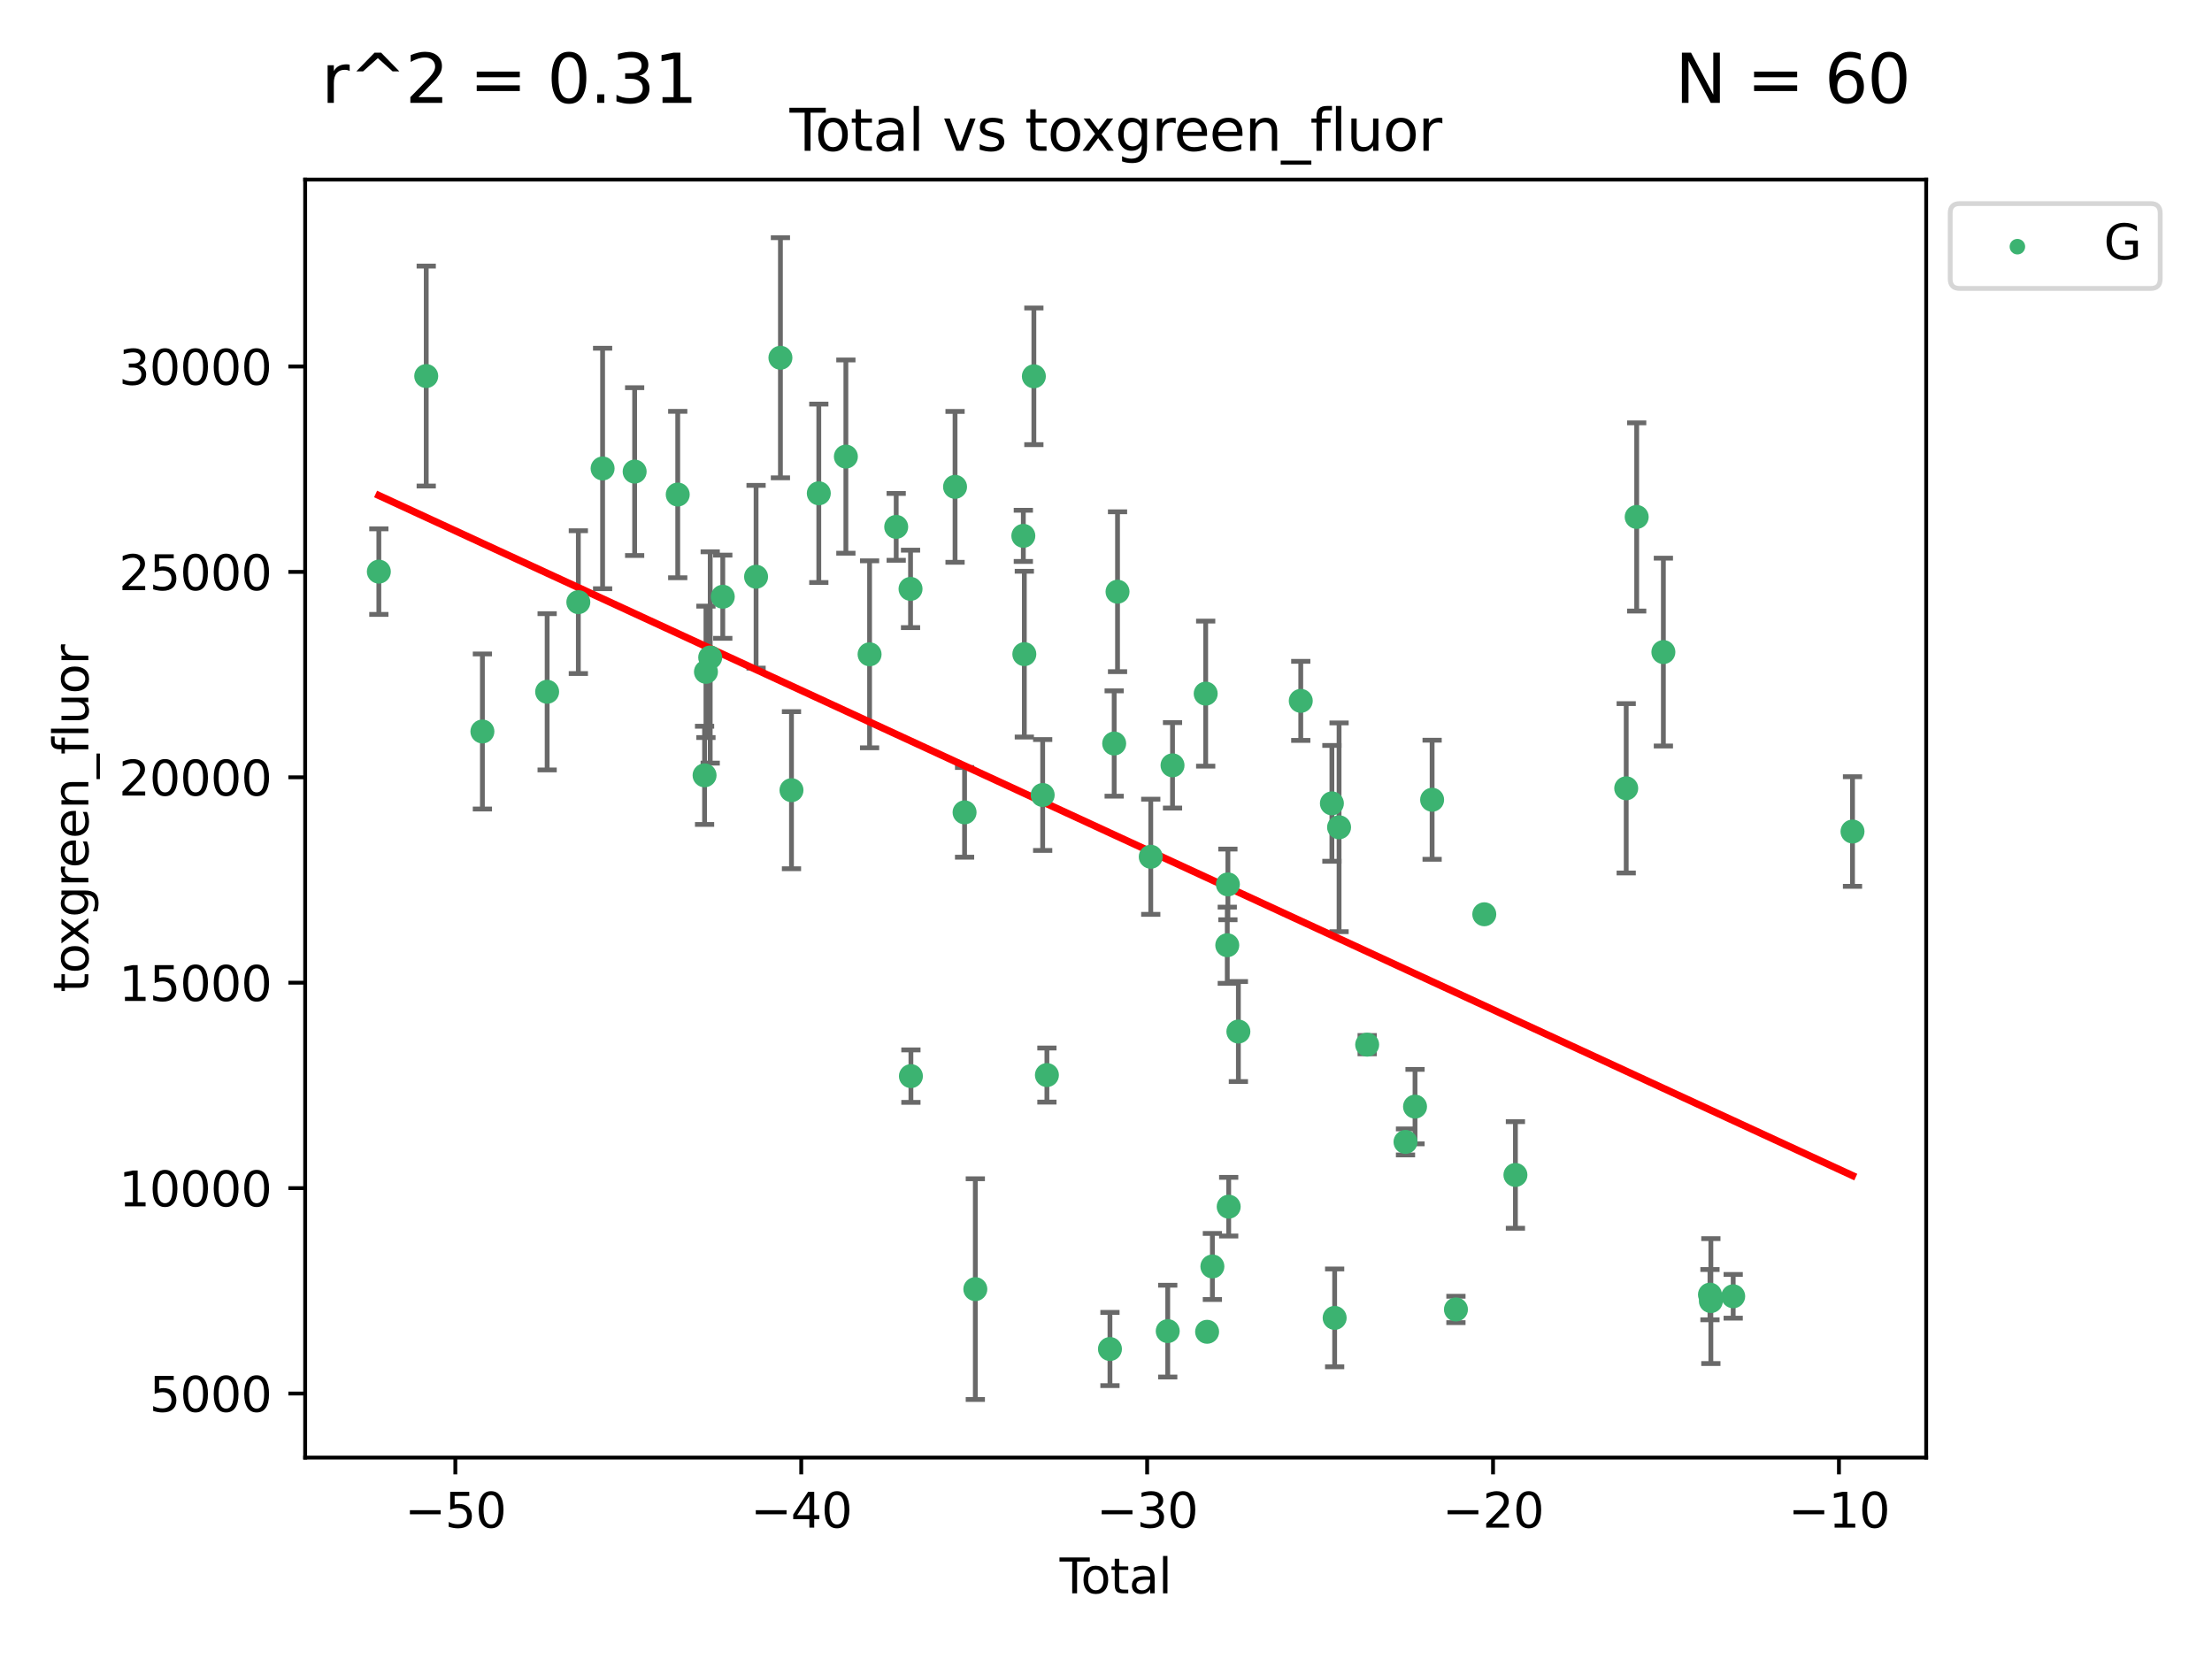 <?xml version="1.0" encoding="utf-8" standalone="no"?>
<!DOCTYPE svg PUBLIC "-//W3C//DTD SVG 1.1//EN"
  "http://www.w3.org/Graphics/SVG/1.1/DTD/svg11.dtd">
<svg xmlns:xlink="http://www.w3.org/1999/xlink" width="460.8pt" height="345.6pt" viewBox="0 0 460.8 345.6" xmlns="http://www.w3.org/2000/svg" version="1.1">
 <defs>
  <style type="text/css">*{stroke-linejoin: round; stroke-linecap: butt}</style>
 </defs>
 <g id="figure_1">
  <g id="patch_1">
   <path d="M 0 345.6 
L 460.8 345.6 
L 460.8 0 
L 0 0 
z
" style="fill: #ffffff"/>
  </g>
  <g id="axes_1">
   <g id="patch_2">
    <path d="M 63.571 303.64 
L 401.26 303.64 
L 401.26 37.411 
L 63.571 37.411 
z
" style="fill: #ffffff"/>
   </g>
   <g id="PathCollection_1">
    <defs>
     <path id="m153b080abf" d="M 0 1.118 
C 0.297 1.118 0.581 1 0.791 0.791 
C 1 0.581 1.118 0.297 1.118 0 
C 1.118 -0.297 1 -0.581 0.791 -0.791 
C 0.581 -1 0.297 -1.118 0 -1.118 
C -0.297 -1.118 -0.581 -1 -0.791 -0.791 
C -1 -0.581 -1.118 -0.297 -1.118 0 
C -1.118 0.297 -1 0.581 -0.791 0.791 
C -0.581 1 -0.297 1.118 0 1.118 
z
" style="stroke: #3cb371"/>
    </defs>
    <g clip-path="url(#paee837848d)">
     <use xlink:href="#m153b080abf" x="78.921" y="119.081" style="fill: #3cb371; stroke: #3cb371"/>
     <use xlink:href="#m153b080abf" x="88.792" y="78.341" style="fill: #3cb371; stroke: #3cb371"/>
     <use xlink:href="#m153b080abf" x="100.493" y="152.382" style="fill: #3cb371; stroke: #3cb371"/>
     <use xlink:href="#m153b080abf" x="113.98" y="144.112" style="fill: #3cb371; stroke: #3cb371"/>
     <use xlink:href="#m153b080abf" x="120.479" y="125.437" style="fill: #3cb371; stroke: #3cb371"/>
     <use xlink:href="#m153b080abf" x="125.533" y="97.589" style="fill: #3cb371; stroke: #3cb371"/>
     <use xlink:href="#m153b080abf" x="132.209" y="98.241" style="fill: #3cb371; stroke: #3cb371"/>
     <use xlink:href="#m153b080abf" x="141.185" y="103.021" style="fill: #3cb371; stroke: #3cb371"/>
     <use xlink:href="#m153b080abf" x="146.775" y="161.515" style="fill: #3cb371; stroke: #3cb371"/>
     <use xlink:href="#m153b080abf" x="147.063" y="139.956" style="fill: #3cb371; stroke: #3cb371"/>
     <use xlink:href="#m153b080abf" x="147.95" y="136.96" style="fill: #3cb371; stroke: #3cb371"/>
     <use xlink:href="#m153b080abf" x="150.568" y="124.311" style="fill: #3cb371; stroke: #3cb371"/>
     <use xlink:href="#m153b080abf" x="157.504" y="120.145" style="fill: #3cb371; stroke: #3cb371"/>
     <use xlink:href="#m153b080abf" x="162.577" y="74.527" style="fill: #3cb371; stroke: #3cb371"/>
     <use xlink:href="#m153b080abf" x="164.88" y="164.609" style="fill: #3cb371; stroke: #3cb371"/>
     <use xlink:href="#m153b080abf" x="170.572" y="102.764" style="fill: #3cb371; stroke: #3cb371"/>
     <use xlink:href="#m153b080abf" x="176.212" y="95.117" style="fill: #3cb371; stroke: #3cb371"/>
     <use xlink:href="#m153b080abf" x="181.15" y="136.304" style="fill: #3cb371; stroke: #3cb371"/>
     <use xlink:href="#m153b080abf" x="186.695" y="109.759" style="fill: #3cb371; stroke: #3cb371"/>
     <use xlink:href="#m153b080abf" x="189.682" y="122.676" style="fill: #3cb371; stroke: #3cb371"/>
     <use xlink:href="#m153b080abf" x="189.76" y="224.177" style="fill: #3cb371; stroke: #3cb371"/>
     <use xlink:href="#m153b080abf" x="198.955" y="101.42" style="fill: #3cb371; stroke: #3cb371"/>
     <use xlink:href="#m153b080abf" x="200.939" y="169.228" style="fill: #3cb371; stroke: #3cb371"/>
     <use xlink:href="#m153b080abf" x="203.178" y="268.548" style="fill: #3cb371; stroke: #3cb371"/>
     <use xlink:href="#m153b080abf" x="213.179" y="111.627" style="fill: #3cb371; stroke: #3cb371"/>
     <use xlink:href="#m153b080abf" x="213.387" y="136.27" style="fill: #3cb371; stroke: #3cb371"/>
     <use xlink:href="#m153b080abf" x="215.374" y="78.394" style="fill: #3cb371; stroke: #3cb371"/>
     <use xlink:href="#m153b080abf" x="217.208" y="165.612" style="fill: #3cb371; stroke: #3cb371"/>
     <use xlink:href="#m153b080abf" x="218.09" y="223.956" style="fill: #3cb371; stroke: #3cb371"/>
     <use xlink:href="#m153b080abf" x="231.224" y="281.024" style="fill: #3cb371; stroke: #3cb371"/>
     <use xlink:href="#m153b080abf" x="232.104" y="154.887" style="fill: #3cb371; stroke: #3cb371"/>
     <use xlink:href="#m153b080abf" x="232.802" y="123.264" style="fill: #3cb371; stroke: #3cb371"/>
     <use xlink:href="#m153b080abf" x="239.724" y="178.481" style="fill: #3cb371; stroke: #3cb371"/>
     <use xlink:href="#m153b080abf" x="243.26" y="277.296" style="fill: #3cb371; stroke: #3cb371"/>
     <use xlink:href="#m153b080abf" x="244.258" y="159.433" style="fill: #3cb371; stroke: #3cb371"/>
     <use xlink:href="#m153b080abf" x="251.167" y="144.495" style="fill: #3cb371; stroke: #3cb371"/>
     <use xlink:href="#m153b080abf" x="251.462" y="277.436" style="fill: #3cb371; stroke: #3cb371"/>
     <use xlink:href="#m153b080abf" x="252.562" y="263.827" style="fill: #3cb371; stroke: #3cb371"/>
     <use xlink:href="#m153b080abf" x="255.663" y="196.908" style="fill: #3cb371; stroke: #3cb371"/>
     <use xlink:href="#m153b080abf" x="255.793" y="184.238" style="fill: #3cb371; stroke: #3cb371"/>
     <use xlink:href="#m153b080abf" x="255.96" y="251.374" style="fill: #3cb371; stroke: #3cb371"/>
     <use xlink:href="#m153b080abf" x="257.978" y="214.891" style="fill: #3cb371; stroke: #3cb371"/>
     <use xlink:href="#m153b080abf" x="270.973" y="146.002" style="fill: #3cb371; stroke: #3cb371"/>
     <use xlink:href="#m153b080abf" x="277.458" y="167.356" style="fill: #3cb371; stroke: #3cb371"/>
     <use xlink:href="#m153b080abf" x="278.033" y="274.539" style="fill: #3cb371; stroke: #3cb371"/>
     <use xlink:href="#m153b080abf" x="278.954" y="172.338" style="fill: #3cb371; stroke: #3cb371"/>
     <use xlink:href="#m153b080abf" x="284.806" y="217.622" style="fill: #3cb371; stroke: #3cb371"/>
     <use xlink:href="#m153b080abf" x="292.792" y="237.884" style="fill: #3cb371; stroke: #3cb371"/>
     <use xlink:href="#m153b080abf" x="294.777" y="230.529" style="fill: #3cb371; stroke: #3cb371"/>
     <use xlink:href="#m153b080abf" x="298.336" y="166.603" style="fill: #3cb371; stroke: #3cb371"/>
     <use xlink:href="#m153b080abf" x="303.298" y="272.783" style="fill: #3cb371; stroke: #3cb371"/>
     <use xlink:href="#m153b080abf" x="309.203" y="190.46" style="fill: #3cb371; stroke: #3cb371"/>
     <use xlink:href="#m153b080abf" x="315.691" y="244.763" style="fill: #3cb371; stroke: #3cb371"/>
     <use xlink:href="#m153b080abf" x="338.77" y="164.215" style="fill: #3cb371; stroke: #3cb371"/>
     <use xlink:href="#m153b080abf" x="340.952" y="107.688" style="fill: #3cb371; stroke: #3cb371"/>
     <use xlink:href="#m153b080abf" x="346.513" y="135.838" style="fill: #3cb371; stroke: #3cb371"/>
     <use xlink:href="#m153b080abf" x="356.217" y="269.698" style="fill: #3cb371; stroke: #3cb371"/>
     <use xlink:href="#m153b080abf" x="356.405" y="271.04" style="fill: #3cb371; stroke: #3cb371"/>
     <use xlink:href="#m153b080abf" x="361.057" y="270.041" style="fill: #3cb371; stroke: #3cb371"/>
     <use xlink:href="#m153b080abf" x="385.911" y="173.22" style="fill: #3cb371; stroke: #3cb371"/>
    </g>
   </g>
   <g id="matplotlib.axis_1">
    <g id="xtick_1">
     <g id="line2d_1">
      <defs>
       <path id="m03ee294d18" d="M 0 0 
L 0 3.5 
" style="stroke: #000000; stroke-width: 0.8"/>
      </defs>
      <g>
       <use xlink:href="#m03ee294d18" x="94.856" y="303.64" style="stroke: #000000; stroke-width: 0.8"/>
      </g>
     </g>
     <g id="text_1">
      <!-- −50 -->
      <g transform="translate(84.304 318.238)scale(0.1 -0.1)">
       <defs>
        <path id="DejaVuSans-2212" d="M 678 2272 
L 4684 2272 
L 4684 1741 
L 678 1741 
L 678 2272 
z
" transform="scale(0.016)"/>
        <path id="DejaVuSans-35" d="M 691 4666 
L 3169 4666 
L 3169 4134 
L 1269 4134 
L 1269 2991 
Q 1406 3038 1543 3061 
Q 1681 3084 1819 3084 
Q 2600 3084 3056 2656 
Q 3513 2228 3513 1497 
Q 3513 744 3044 326 
Q 2575 -91 1722 -91 
Q 1428 -91 1123 -41 
Q 819 9 494 109 
L 494 744 
Q 775 591 1075 516 
Q 1375 441 1709 441 
Q 2250 441 2565 725 
Q 2881 1009 2881 1497 
Q 2881 1984 2565 2268 
Q 2250 2553 1709 2553 
Q 1456 2553 1204 2497 
Q 953 2441 691 2322 
L 691 4666 
z
" transform="scale(0.016)"/>
        <path id="DejaVuSans-30" d="M 2034 4250 
Q 1547 4250 1301 3770 
Q 1056 3291 1056 2328 
Q 1056 1369 1301 889 
Q 1547 409 2034 409 
Q 2525 409 2770 889 
Q 3016 1369 3016 2328 
Q 3016 3291 2770 3770 
Q 2525 4250 2034 4250 
z
M 2034 4750 
Q 2819 4750 3233 4129 
Q 3647 3509 3647 2328 
Q 3647 1150 3233 529 
Q 2819 -91 2034 -91 
Q 1250 -91 836 529 
Q 422 1150 422 2328 
Q 422 3509 836 4129 
Q 1250 4750 2034 4750 
z
" transform="scale(0.016)"/>
       </defs>
       <use xlink:href="#DejaVuSans-2212"/>
       <use xlink:href="#DejaVuSans-35" x="83.789"/>
       <use xlink:href="#DejaVuSans-30" x="147.412"/>
      </g>
     </g>
    </g>
    <g id="xtick_2">
     <g id="line2d_2">
      <g>
       <use xlink:href="#m03ee294d18" x="166.914" y="303.64" style="stroke: #000000; stroke-width: 0.8"/>
      </g>
     </g>
     <g id="text_2">
      <!-- −40 -->
      <g transform="translate(156.361 318.238)scale(0.1 -0.1)">
       <defs>
        <path id="DejaVuSans-34" d="M 2419 4116 
L 825 1625 
L 2419 1625 
L 2419 4116 
z
M 2253 4666 
L 3047 4666 
L 3047 1625 
L 3713 1625 
L 3713 1100 
L 3047 1100 
L 3047 0 
L 2419 0 
L 2419 1100 
L 313 1100 
L 313 1709 
L 2253 4666 
z
" transform="scale(0.016)"/>
       </defs>
       <use xlink:href="#DejaVuSans-2212"/>
       <use xlink:href="#DejaVuSans-34" x="83.789"/>
       <use xlink:href="#DejaVuSans-30" x="147.412"/>
      </g>
     </g>
    </g>
    <g id="xtick_3">
     <g id="line2d_3">
      <g>
       <use xlink:href="#m03ee294d18" x="238.971" y="303.64" style="stroke: #000000; stroke-width: 0.8"/>
      </g>
     </g>
     <g id="text_3">
      <!-- −30 -->
      <g transform="translate(228.419 318.238)scale(0.1 -0.1)">
       <defs>
        <path id="DejaVuSans-33" d="M 2597 2516 
Q 3050 2419 3304 2112 
Q 3559 1806 3559 1356 
Q 3559 666 3084 287 
Q 2609 -91 1734 -91 
Q 1441 -91 1130 -33 
Q 819 25 488 141 
L 488 750 
Q 750 597 1062 519 
Q 1375 441 1716 441 
Q 2309 441 2620 675 
Q 2931 909 2931 1356 
Q 2931 1769 2642 2001 
Q 2353 2234 1838 2234 
L 1294 2234 
L 1294 2753 
L 1863 2753 
Q 2328 2753 2575 2939 
Q 2822 3125 2822 3475 
Q 2822 3834 2567 4026 
Q 2313 4219 1838 4219 
Q 1578 4219 1281 4162 
Q 984 4106 628 3988 
L 628 4550 
Q 988 4650 1302 4700 
Q 1616 4750 1894 4750 
Q 2613 4750 3031 4423 
Q 3450 4097 3450 3541 
Q 3450 3153 3228 2886 
Q 3006 2619 2597 2516 
z
" transform="scale(0.016)"/>
       </defs>
       <use xlink:href="#DejaVuSans-2212"/>
       <use xlink:href="#DejaVuSans-33" x="83.789"/>
       <use xlink:href="#DejaVuSans-30" x="147.412"/>
      </g>
     </g>
    </g>
    <g id="xtick_4">
     <g id="line2d_4">
      <g>
       <use xlink:href="#m03ee294d18" x="311.029" y="303.64" style="stroke: #000000; stroke-width: 0.8"/>
      </g>
     </g>
     <g id="text_4">
      <!-- −20 -->
      <g transform="translate(300.476 318.238)scale(0.1 -0.1)">
       <defs>
        <path id="DejaVuSans-32" d="M 1228 531 
L 3431 531 
L 3431 0 
L 469 0 
L 469 531 
Q 828 903 1448 1529 
Q 2069 2156 2228 2338 
Q 2531 2678 2651 2914 
Q 2772 3150 2772 3378 
Q 2772 3750 2511 3984 
Q 2250 4219 1831 4219 
Q 1534 4219 1204 4116 
Q 875 4013 500 3803 
L 500 4441 
Q 881 4594 1212 4672 
Q 1544 4750 1819 4750 
Q 2544 4750 2975 4387 
Q 3406 4025 3406 3419 
Q 3406 3131 3298 2873 
Q 3191 2616 2906 2266 
Q 2828 2175 2409 1742 
Q 1991 1309 1228 531 
z
" transform="scale(0.016)"/>
       </defs>
       <use xlink:href="#DejaVuSans-2212"/>
       <use xlink:href="#DejaVuSans-32" x="83.789"/>
       <use xlink:href="#DejaVuSans-30" x="147.412"/>
      </g>
     </g>
    </g>
    <g id="xtick_5">
     <g id="line2d_5">
      <g>
       <use xlink:href="#m03ee294d18" x="383.086" y="303.64" style="stroke: #000000; stroke-width: 0.8"/>
      </g>
     </g>
     <g id="text_5">
      <!-- −10 -->
      <g transform="translate(372.534 318.238)scale(0.1 -0.1)">
       <defs>
        <path id="DejaVuSans-31" d="M 794 531 
L 1825 531 
L 1825 4091 
L 703 3866 
L 703 4441 
L 1819 4666 
L 2450 4666 
L 2450 531 
L 3481 531 
L 3481 0 
L 794 0 
L 794 531 
z
" transform="scale(0.016)"/>
       </defs>
       <use xlink:href="#DejaVuSans-2212"/>
       <use xlink:href="#DejaVuSans-31" x="83.789"/>
       <use xlink:href="#DejaVuSans-30" x="147.412"/>
      </g>
     </g>
    </g>
    <g id="text_6">
     <!-- Total -->
     <g transform="translate(220.739 331.917)scale(0.1 -0.1)">
      <defs>
       <path id="DejaVuSans-54" d="M -19 4666 
L 3928 4666 
L 3928 4134 
L 2272 4134 
L 2272 0 
L 1638 0 
L 1638 4134 
L -19 4134 
L -19 4666 
z
" transform="scale(0.016)"/>
       <path id="DejaVuSans-6f" d="M 1959 3097 
Q 1497 3097 1228 2736 
Q 959 2375 959 1747 
Q 959 1119 1226 758 
Q 1494 397 1959 397 
Q 2419 397 2687 759 
Q 2956 1122 2956 1747 
Q 2956 2369 2687 2733 
Q 2419 3097 1959 3097 
z
M 1959 3584 
Q 2709 3584 3137 3096 
Q 3566 2609 3566 1747 
Q 3566 888 3137 398 
Q 2709 -91 1959 -91 
Q 1206 -91 779 398 
Q 353 888 353 1747 
Q 353 2609 779 3096 
Q 1206 3584 1959 3584 
z
" transform="scale(0.016)"/>
       <path id="DejaVuSans-74" d="M 1172 4494 
L 1172 3500 
L 2356 3500 
L 2356 3053 
L 1172 3053 
L 1172 1153 
Q 1172 725 1289 603 
Q 1406 481 1766 481 
L 2356 481 
L 2356 0 
L 1766 0 
Q 1100 0 847 248 
Q 594 497 594 1153 
L 594 3053 
L 172 3053 
L 172 3500 
L 594 3500 
L 594 4494 
L 1172 4494 
z
" transform="scale(0.016)"/>
       <path id="DejaVuSans-61" d="M 2194 1759 
Q 1497 1759 1228 1600 
Q 959 1441 959 1056 
Q 959 750 1161 570 
Q 1363 391 1709 391 
Q 2188 391 2477 730 
Q 2766 1069 2766 1631 
L 2766 1759 
L 2194 1759 
z
M 3341 1997 
L 3341 0 
L 2766 0 
L 2766 531 
Q 2569 213 2275 61 
Q 1981 -91 1556 -91 
Q 1019 -91 701 211 
Q 384 513 384 1019 
Q 384 1609 779 1909 
Q 1175 2209 1959 2209 
L 2766 2209 
L 2766 2266 
Q 2766 2663 2505 2880 
Q 2244 3097 1772 3097 
Q 1472 3097 1187 3025 
Q 903 2953 641 2809 
L 641 3341 
Q 956 3463 1253 3523 
Q 1550 3584 1831 3584 
Q 2591 3584 2966 3190 
Q 3341 2797 3341 1997 
z
" transform="scale(0.016)"/>
       <path id="DejaVuSans-6c" d="M 603 4863 
L 1178 4863 
L 1178 0 
L 603 0 
L 603 4863 
z
" transform="scale(0.016)"/>
      </defs>
      <use xlink:href="#DejaVuSans-54"/>
      <use xlink:href="#DejaVuSans-6f" x="44.084"/>
      <use xlink:href="#DejaVuSans-74" x="105.266"/>
      <use xlink:href="#DejaVuSans-61" x="144.475"/>
      <use xlink:href="#DejaVuSans-6c" x="205.754"/>
     </g>
    </g>
   </g>
   <g id="matplotlib.axis_2">
    <g id="ytick_1">
     <g id="line2d_6">
      <defs>
       <path id="m0c0c52dc74" d="M 0 0 
L -3.5 0 
" style="stroke: #000000; stroke-width: 0.8"/>
      </defs>
      <g>
       <use xlink:href="#m0c0c52dc74" x="63.571" y="290.297" style="stroke: #000000; stroke-width: 0.8"/>
      </g>
     </g>
     <g id="text_7">
      <!-- 5000 -->
      <g transform="translate(31.121 294.096)scale(0.1 -0.1)">
       <use xlink:href="#DejaVuSans-35"/>
       <use xlink:href="#DejaVuSans-30" x="63.623"/>
       <use xlink:href="#DejaVuSans-30" x="127.246"/>
       <use xlink:href="#DejaVuSans-30" x="190.869"/>
      </g>
     </g>
    </g>
    <g id="ytick_2">
     <g id="line2d_7">
      <g>
       <use xlink:href="#m0c0c52dc74" x="63.571" y="247.507" style="stroke: #000000; stroke-width: 0.8"/>
      </g>
     </g>
     <g id="text_8">
      <!-- 10000 -->
      <g transform="translate(24.759 251.306)scale(0.1 -0.1)">
       <use xlink:href="#DejaVuSans-31"/>
       <use xlink:href="#DejaVuSans-30" x="63.623"/>
       <use xlink:href="#DejaVuSans-30" x="127.246"/>
       <use xlink:href="#DejaVuSans-30" x="190.869"/>
       <use xlink:href="#DejaVuSans-30" x="254.492"/>
      </g>
     </g>
    </g>
    <g id="ytick_3">
     <g id="line2d_8">
      <g>
       <use xlink:href="#m0c0c52dc74" x="63.571" y="204.717" style="stroke: #000000; stroke-width: 0.8"/>
      </g>
     </g>
     <g id="text_9">
      <!-- 15000 -->
      <g transform="translate(24.759 208.516)scale(0.1 -0.1)">
       <use xlink:href="#DejaVuSans-31"/>
       <use xlink:href="#DejaVuSans-35" x="63.623"/>
       <use xlink:href="#DejaVuSans-30" x="127.246"/>
       <use xlink:href="#DejaVuSans-30" x="190.869"/>
       <use xlink:href="#DejaVuSans-30" x="254.492"/>
      </g>
     </g>
    </g>
    <g id="ytick_4">
     <g id="line2d_9">
      <g>
       <use xlink:href="#m0c0c52dc74" x="63.571" y="161.927" style="stroke: #000000; stroke-width: 0.8"/>
      </g>
     </g>
     <g id="text_10">
      <!-- 20000 -->
      <g transform="translate(24.759 165.726)scale(0.1 -0.1)">
       <use xlink:href="#DejaVuSans-32"/>
       <use xlink:href="#DejaVuSans-30" x="63.623"/>
       <use xlink:href="#DejaVuSans-30" x="127.246"/>
       <use xlink:href="#DejaVuSans-30" x="190.869"/>
       <use xlink:href="#DejaVuSans-30" x="254.492"/>
      </g>
     </g>
    </g>
    <g id="ytick_5">
     <g id="line2d_10">
      <g>
       <use xlink:href="#m0c0c52dc74" x="63.571" y="119.136" style="stroke: #000000; stroke-width: 0.8"/>
      </g>
     </g>
     <g id="text_11">
      <!-- 25000 -->
      <g transform="translate(24.759 122.936)scale(0.1 -0.1)">
       <use xlink:href="#DejaVuSans-32"/>
       <use xlink:href="#DejaVuSans-35" x="63.623"/>
       <use xlink:href="#DejaVuSans-30" x="127.246"/>
       <use xlink:href="#DejaVuSans-30" x="190.869"/>
       <use xlink:href="#DejaVuSans-30" x="254.492"/>
      </g>
     </g>
    </g>
    <g id="ytick_6">
     <g id="line2d_11">
      <g>
       <use xlink:href="#m0c0c52dc74" x="63.571" y="76.346" style="stroke: #000000; stroke-width: 0.8"/>
      </g>
     </g>
     <g id="text_12">
      <!-- 30000 -->
      <g transform="translate(24.759 80.146)scale(0.1 -0.1)">
       <use xlink:href="#DejaVuSans-33"/>
       <use xlink:href="#DejaVuSans-30" x="63.623"/>
       <use xlink:href="#DejaVuSans-30" x="127.246"/>
       <use xlink:href="#DejaVuSans-30" x="190.869"/>
       <use xlink:href="#DejaVuSans-30" x="254.492"/>
      </g>
     </g>
    </g>
    <g id="text_13">
     <!-- toxgreen_fluor -->
     <g transform="translate(18.401 206.72)rotate(-90)scale(0.1 -0.1)">
      <defs>
       <path id="DejaVuSans-78" d="M 3513 3500 
L 2247 1797 
L 3578 0 
L 2900 0 
L 1881 1375 
L 863 0 
L 184 0 
L 1544 1831 
L 300 3500 
L 978 3500 
L 1906 2253 
L 2834 3500 
L 3513 3500 
z
" transform="scale(0.016)"/>
       <path id="DejaVuSans-67" d="M 2906 1791 
Q 2906 2416 2648 2759 
Q 2391 3103 1925 3103 
Q 1463 3103 1205 2759 
Q 947 2416 947 1791 
Q 947 1169 1205 825 
Q 1463 481 1925 481 
Q 2391 481 2648 825 
Q 2906 1169 2906 1791 
z
M 3481 434 
Q 3481 -459 3084 -895 
Q 2688 -1331 1869 -1331 
Q 1566 -1331 1297 -1286 
Q 1028 -1241 775 -1147 
L 775 -588 
Q 1028 -725 1275 -790 
Q 1522 -856 1778 -856 
Q 2344 -856 2625 -561 
Q 2906 -266 2906 331 
L 2906 616 
Q 2728 306 2450 153 
Q 2172 0 1784 0 
Q 1141 0 747 490 
Q 353 981 353 1791 
Q 353 2603 747 3093 
Q 1141 3584 1784 3584 
Q 2172 3584 2450 3431 
Q 2728 3278 2906 2969 
L 2906 3500 
L 3481 3500 
L 3481 434 
z
" transform="scale(0.016)"/>
       <path id="DejaVuSans-72" d="M 2631 2963 
Q 2534 3019 2420 3045 
Q 2306 3072 2169 3072 
Q 1681 3072 1420 2755 
Q 1159 2438 1159 1844 
L 1159 0 
L 581 0 
L 581 3500 
L 1159 3500 
L 1159 2956 
Q 1341 3275 1631 3429 
Q 1922 3584 2338 3584 
Q 2397 3584 2469 3576 
Q 2541 3569 2628 3553 
L 2631 2963 
z
" transform="scale(0.016)"/>
       <path id="DejaVuSans-65" d="M 3597 1894 
L 3597 1613 
L 953 1613 
Q 991 1019 1311 708 
Q 1631 397 2203 397 
Q 2534 397 2845 478 
Q 3156 559 3463 722 
L 3463 178 
Q 3153 47 2828 -22 
Q 2503 -91 2169 -91 
Q 1331 -91 842 396 
Q 353 884 353 1716 
Q 353 2575 817 3079 
Q 1281 3584 2069 3584 
Q 2775 3584 3186 3129 
Q 3597 2675 3597 1894 
z
M 3022 2063 
Q 3016 2534 2758 2815 
Q 2500 3097 2075 3097 
Q 1594 3097 1305 2825 
Q 1016 2553 972 2059 
L 3022 2063 
z
" transform="scale(0.016)"/>
       <path id="DejaVuSans-6e" d="M 3513 2113 
L 3513 0 
L 2938 0 
L 2938 2094 
Q 2938 2591 2744 2837 
Q 2550 3084 2163 3084 
Q 1697 3084 1428 2787 
Q 1159 2491 1159 1978 
L 1159 0 
L 581 0 
L 581 3500 
L 1159 3500 
L 1159 2956 
Q 1366 3272 1645 3428 
Q 1925 3584 2291 3584 
Q 2894 3584 3203 3211 
Q 3513 2838 3513 2113 
z
" transform="scale(0.016)"/>
       <path id="DejaVuSans-5f" d="M 3263 -1063 
L 3263 -1509 
L -63 -1509 
L -63 -1063 
L 3263 -1063 
z
" transform="scale(0.016)"/>
       <path id="DejaVuSans-66" d="M 2375 4863 
L 2375 4384 
L 1825 4384 
Q 1516 4384 1395 4259 
Q 1275 4134 1275 3809 
L 1275 3500 
L 2222 3500 
L 2222 3053 
L 1275 3053 
L 1275 0 
L 697 0 
L 697 3053 
L 147 3053 
L 147 3500 
L 697 3500 
L 697 3744 
Q 697 4328 969 4595 
Q 1241 4863 1831 4863 
L 2375 4863 
z
" transform="scale(0.016)"/>
       <path id="DejaVuSans-75" d="M 544 1381 
L 544 3500 
L 1119 3500 
L 1119 1403 
Q 1119 906 1312 657 
Q 1506 409 1894 409 
Q 2359 409 2629 706 
Q 2900 1003 2900 1516 
L 2900 3500 
L 3475 3500 
L 3475 0 
L 2900 0 
L 2900 538 
Q 2691 219 2414 64 
Q 2138 -91 1772 -91 
Q 1169 -91 856 284 
Q 544 659 544 1381 
z
M 1991 3584 
L 1991 3584 
z
" transform="scale(0.016)"/>
      </defs>
      <use xlink:href="#DejaVuSans-74"/>
      <use xlink:href="#DejaVuSans-6f" x="39.209"/>
      <use xlink:href="#DejaVuSans-78" x="97.266"/>
      <use xlink:href="#DejaVuSans-67" x="156.445"/>
      <use xlink:href="#DejaVuSans-72" x="219.922"/>
      <use xlink:href="#DejaVuSans-65" x="258.785"/>
      <use xlink:href="#DejaVuSans-65" x="320.309"/>
      <use xlink:href="#DejaVuSans-6e" x="381.832"/>
      <use xlink:href="#DejaVuSans-5f" x="445.211"/>
      <use xlink:href="#DejaVuSans-66" x="495.211"/>
      <use xlink:href="#DejaVuSans-6c" x="530.416"/>
      <use xlink:href="#DejaVuSans-75" x="558.199"/>
      <use xlink:href="#DejaVuSans-6f" x="621.578"/>
      <use xlink:href="#DejaVuSans-72" x="682.76"/>
     </g>
    </g>
   </g>
   <g id="LineCollection_1">
    <path d="M 78.921 127.994 
L 78.921 110.168 
" clip-path="url(#paee837848d)" style="fill: none; stroke: #696969"/>
    <path d="M 88.792 101.251 
L 88.792 55.431 
" clip-path="url(#paee837848d)" style="fill: none; stroke: #696969"/>
    <path d="M 100.493 168.53 
L 100.493 136.235 
" clip-path="url(#paee837848d)" style="fill: none; stroke: #696969"/>
    <path d="M 113.98 160.386 
L 113.98 127.837 
" clip-path="url(#paee837848d)" style="fill: none; stroke: #696969"/>
    <path d="M 120.479 140.311 
L 120.479 110.564 
" clip-path="url(#paee837848d)" style="fill: none; stroke: #696969"/>
    <path d="M 125.533 122.638 
L 125.533 72.54 
" clip-path="url(#paee837848d)" style="fill: none; stroke: #696969"/>
    <path d="M 132.209 115.721 
L 132.209 80.762 
" clip-path="url(#paee837848d)" style="fill: none; stroke: #696969"/>
    <path d="M 141.185 120.353 
L 141.185 85.69 
" clip-path="url(#paee837848d)" style="fill: none; stroke: #696969"/>
    <path d="M 146.775 171.74 
L 146.775 151.29 
" clip-path="url(#paee837848d)" style="fill: none; stroke: #696969"/>
    <path d="M 147.063 153.639 
L 147.063 126.273 
" clip-path="url(#paee837848d)" style="fill: none; stroke: #696969"/>
    <path d="M 147.95 158.972 
L 147.95 114.948 
" clip-path="url(#paee837848d)" style="fill: none; stroke: #696969"/>
    <path d="M 150.568 132.977 
L 150.568 115.644 
" clip-path="url(#paee837848d)" style="fill: none; stroke: #696969"/>
    <path d="M 157.504 139.181 
L 157.504 101.11 
" clip-path="url(#paee837848d)" style="fill: none; stroke: #696969"/>
    <path d="M 162.577 99.542 
L 162.577 49.513 
" clip-path="url(#paee837848d)" style="fill: none; stroke: #696969"/>
    <path d="M 164.88 180.968 
L 164.88 148.249 
" clip-path="url(#paee837848d)" style="fill: none; stroke: #696969"/>
    <path d="M 170.572 121.352 
L 170.572 84.176 
" clip-path="url(#paee837848d)" style="fill: none; stroke: #696969"/>
    <path d="M 176.212 115.244 
L 176.212 74.99 
" clip-path="url(#paee837848d)" style="fill: none; stroke: #696969"/>
    <path d="M 181.15 155.784 
L 181.15 116.824 
" clip-path="url(#paee837848d)" style="fill: none; stroke: #696969"/>
    <path d="M 186.695 116.719 
L 186.695 102.799 
" clip-path="url(#paee837848d)" style="fill: none; stroke: #696969"/>
    <path d="M 189.682 130.743 
L 189.682 114.61 
" clip-path="url(#paee837848d)" style="fill: none; stroke: #696969"/>
    <path d="M 189.76 229.641 
L 189.76 218.713 
" clip-path="url(#paee837848d)" style="fill: none; stroke: #696969"/>
    <path d="M 198.955 117.132 
L 198.955 85.708 
" clip-path="url(#paee837848d)" style="fill: none; stroke: #696969"/>
    <path d="M 200.939 178.57 
L 200.939 159.886 
" clip-path="url(#paee837848d)" style="fill: none; stroke: #696969"/>
    <path d="M 203.178 291.539 
L 203.178 245.558 
" clip-path="url(#paee837848d)" style="fill: none; stroke: #696969"/>
    <path d="M 213.179 116.956 
L 213.179 106.298 
" clip-path="url(#paee837848d)" style="fill: none; stroke: #696969"/>
    <path d="M 213.387 153.54 
L 213.387 119.001 
" clip-path="url(#paee837848d)" style="fill: none; stroke: #696969"/>
    <path d="M 215.374 92.626 
L 215.374 64.162 
" clip-path="url(#paee837848d)" style="fill: none; stroke: #696969"/>
    <path d="M 217.208 177.16 
L 217.208 154.064 
" clip-path="url(#paee837848d)" style="fill: none; stroke: #696969"/>
    <path d="M 218.09 229.59 
L 218.09 218.322 
" clip-path="url(#paee837848d)" style="fill: none; stroke: #696969"/>
    <path d="M 231.224 288.654 
L 231.224 273.394 
" clip-path="url(#paee837848d)" style="fill: none; stroke: #696969"/>
    <path d="M 232.104 165.857 
L 232.104 143.917 
" clip-path="url(#paee837848d)" style="fill: none; stroke: #696969"/>
    <path d="M 232.802 139.913 
L 232.802 106.614 
" clip-path="url(#paee837848d)" style="fill: none; stroke: #696969"/>
    <path d="M 239.724 190.475 
L 239.724 166.488 
" clip-path="url(#paee837848d)" style="fill: none; stroke: #696969"/>
    <path d="M 243.26 286.855 
L 243.26 267.738 
" clip-path="url(#paee837848d)" style="fill: none; stroke: #696969"/>
    <path d="M 244.258 168.333 
L 244.258 150.534 
" clip-path="url(#paee837848d)" style="fill: none; stroke: #696969"/>
    <path d="M 251.167 159.601 
L 251.167 129.388 
" clip-path="url(#paee837848d)" style="fill: none; stroke: #696969"/>
    <path d="M 251.462 278.163 
L 251.462 276.709 
" clip-path="url(#paee837848d)" style="fill: none; stroke: #696969"/>
    <path d="M 252.562 270.707 
L 252.562 256.947 
" clip-path="url(#paee837848d)" style="fill: none; stroke: #696969"/>
    <path d="M 255.663 204.844 
L 255.663 188.973 
" clip-path="url(#paee837848d)" style="fill: none; stroke: #696969"/>
    <path d="M 255.793 191.599 
L 255.793 176.876 
" clip-path="url(#paee837848d)" style="fill: none; stroke: #696969"/>
    <path d="M 255.96 257.483 
L 255.96 245.265 
" clip-path="url(#paee837848d)" style="fill: none; stroke: #696969"/>
    <path d="M 257.978 225.31 
L 257.978 204.472 
" clip-path="url(#paee837848d)" style="fill: none; stroke: #696969"/>
    <path d="M 270.973 154.239 
L 270.973 137.765 
" clip-path="url(#paee837848d)" style="fill: none; stroke: #696969"/>
    <path d="M 277.458 179.419 
L 277.458 155.293 
" clip-path="url(#paee837848d)" style="fill: none; stroke: #696969"/>
    <path d="M 278.033 284.732 
L 278.033 264.346 
" clip-path="url(#paee837848d)" style="fill: none; stroke: #696969"/>
    <path d="M 278.954 194.085 
L 278.954 150.592 
" clip-path="url(#paee837848d)" style="fill: none; stroke: #696969"/>
    <path d="M 284.806 219.535 
L 284.806 215.708 
" clip-path="url(#paee837848d)" style="fill: none; stroke: #696969"/>
    <path d="M 292.792 240.591 
L 292.792 235.176 
" clip-path="url(#paee837848d)" style="fill: none; stroke: #696969"/>
    <path d="M 294.777 238.283 
L 294.777 222.776 
" clip-path="url(#paee837848d)" style="fill: none; stroke: #696969"/>
    <path d="M 298.336 179.008 
L 298.336 154.198 
" clip-path="url(#paee837848d)" style="fill: none; stroke: #696969"/>
    <path d="M 303.298 275.529 
L 303.298 270.037 
" clip-path="url(#paee837848d)" style="fill: none; stroke: #696969"/>
    <path d="M 309.203 191.257 
L 309.203 189.662 
" clip-path="url(#paee837848d)" style="fill: none; stroke: #696969"/>
    <path d="M 315.691 255.868 
L 315.691 233.659 
" clip-path="url(#paee837848d)" style="fill: none; stroke: #696969"/>
    <path d="M 338.77 181.857 
L 338.77 146.573 
" clip-path="url(#paee837848d)" style="fill: none; stroke: #696969"/>
    <path d="M 340.952 127.291 
L 340.952 88.086 
" clip-path="url(#paee837848d)" style="fill: none; stroke: #696969"/>
    <path d="M 346.513 155.406 
L 346.513 116.271 
" clip-path="url(#paee837848d)" style="fill: none; stroke: #696969"/>
    <path d="M 356.217 274.936 
L 356.217 264.46 
" clip-path="url(#paee837848d)" style="fill: none; stroke: #696969"/>
    <path d="M 356.405 284.048 
L 356.405 258.032 
" clip-path="url(#paee837848d)" style="fill: none; stroke: #696969"/>
    <path d="M 361.057 274.59 
L 361.057 265.492 
" clip-path="url(#paee837848d)" style="fill: none; stroke: #696969"/>
    <path d="M 385.911 184.641 
L 385.911 161.799 
" clip-path="url(#paee837848d)" style="fill: none; stroke: #696969"/>
   </g>
   <g id="line2d_12">
    <defs>
     <path id="mf9bfb30ef1" d="M 2 0 
L -2 -0 
" style="stroke: #696969"/>
    </defs>
    <g clip-path="url(#paee837848d)">
     <use xlink:href="#mf9bfb30ef1" x="78.921" y="127.994" style="fill: #696969; stroke: #696969"/>
     <use xlink:href="#mf9bfb30ef1" x="88.792" y="101.251" style="fill: #696969; stroke: #696969"/>
     <use xlink:href="#mf9bfb30ef1" x="100.493" y="168.53" style="fill: #696969; stroke: #696969"/>
     <use xlink:href="#mf9bfb30ef1" x="113.98" y="160.386" style="fill: #696969; stroke: #696969"/>
     <use xlink:href="#mf9bfb30ef1" x="120.479" y="140.311" style="fill: #696969; stroke: #696969"/>
     <use xlink:href="#mf9bfb30ef1" x="125.533" y="122.638" style="fill: #696969; stroke: #696969"/>
     <use xlink:href="#mf9bfb30ef1" x="132.209" y="115.721" style="fill: #696969; stroke: #696969"/>
     <use xlink:href="#mf9bfb30ef1" x="141.185" y="120.353" style="fill: #696969; stroke: #696969"/>
     <use xlink:href="#mf9bfb30ef1" x="146.775" y="171.74" style="fill: #696969; stroke: #696969"/>
     <use xlink:href="#mf9bfb30ef1" x="147.063" y="153.639" style="fill: #696969; stroke: #696969"/>
     <use xlink:href="#mf9bfb30ef1" x="147.95" y="158.972" style="fill: #696969; stroke: #696969"/>
     <use xlink:href="#mf9bfb30ef1" x="150.568" y="132.977" style="fill: #696969; stroke: #696969"/>
     <use xlink:href="#mf9bfb30ef1" x="157.504" y="139.181" style="fill: #696969; stroke: #696969"/>
     <use xlink:href="#mf9bfb30ef1" x="162.577" y="99.542" style="fill: #696969; stroke: #696969"/>
     <use xlink:href="#mf9bfb30ef1" x="164.88" y="180.968" style="fill: #696969; stroke: #696969"/>
     <use xlink:href="#mf9bfb30ef1" x="170.572" y="121.352" style="fill: #696969; stroke: #696969"/>
     <use xlink:href="#mf9bfb30ef1" x="176.212" y="115.244" style="fill: #696969; stroke: #696969"/>
     <use xlink:href="#mf9bfb30ef1" x="181.15" y="155.784" style="fill: #696969; stroke: #696969"/>
     <use xlink:href="#mf9bfb30ef1" x="186.695" y="116.719" style="fill: #696969; stroke: #696969"/>
     <use xlink:href="#mf9bfb30ef1" x="189.682" y="130.743" style="fill: #696969; stroke: #696969"/>
     <use xlink:href="#mf9bfb30ef1" x="189.76" y="229.641" style="fill: #696969; stroke: #696969"/>
     <use xlink:href="#mf9bfb30ef1" x="198.955" y="117.132" style="fill: #696969; stroke: #696969"/>
     <use xlink:href="#mf9bfb30ef1" x="200.939" y="178.57" style="fill: #696969; stroke: #696969"/>
     <use xlink:href="#mf9bfb30ef1" x="203.178" y="291.539" style="fill: #696969; stroke: #696969"/>
     <use xlink:href="#mf9bfb30ef1" x="213.179" y="116.956" style="fill: #696969; stroke: #696969"/>
     <use xlink:href="#mf9bfb30ef1" x="213.387" y="153.54" style="fill: #696969; stroke: #696969"/>
     <use xlink:href="#mf9bfb30ef1" x="215.374" y="92.626" style="fill: #696969; stroke: #696969"/>
     <use xlink:href="#mf9bfb30ef1" x="217.208" y="177.16" style="fill: #696969; stroke: #696969"/>
     <use xlink:href="#mf9bfb30ef1" x="218.09" y="229.59" style="fill: #696969; stroke: #696969"/>
     <use xlink:href="#mf9bfb30ef1" x="231.224" y="288.654" style="fill: #696969; stroke: #696969"/>
     <use xlink:href="#mf9bfb30ef1" x="232.104" y="165.857" style="fill: #696969; stroke: #696969"/>
     <use xlink:href="#mf9bfb30ef1" x="232.802" y="139.913" style="fill: #696969; stroke: #696969"/>
     <use xlink:href="#mf9bfb30ef1" x="239.724" y="190.475" style="fill: #696969; stroke: #696969"/>
     <use xlink:href="#mf9bfb30ef1" x="243.26" y="286.855" style="fill: #696969; stroke: #696969"/>
     <use xlink:href="#mf9bfb30ef1" x="244.258" y="168.333" style="fill: #696969; stroke: #696969"/>
     <use xlink:href="#mf9bfb30ef1" x="251.167" y="159.601" style="fill: #696969; stroke: #696969"/>
     <use xlink:href="#mf9bfb30ef1" x="251.462" y="278.163" style="fill: #696969; stroke: #696969"/>
     <use xlink:href="#mf9bfb30ef1" x="252.562" y="270.707" style="fill: #696969; stroke: #696969"/>
     <use xlink:href="#mf9bfb30ef1" x="255.663" y="204.844" style="fill: #696969; stroke: #696969"/>
     <use xlink:href="#mf9bfb30ef1" x="255.793" y="191.599" style="fill: #696969; stroke: #696969"/>
     <use xlink:href="#mf9bfb30ef1" x="255.96" y="257.483" style="fill: #696969; stroke: #696969"/>
     <use xlink:href="#mf9bfb30ef1" x="257.978" y="225.31" style="fill: #696969; stroke: #696969"/>
     <use xlink:href="#mf9bfb30ef1" x="270.973" y="154.239" style="fill: #696969; stroke: #696969"/>
     <use xlink:href="#mf9bfb30ef1" x="277.458" y="179.419" style="fill: #696969; stroke: #696969"/>
     <use xlink:href="#mf9bfb30ef1" x="278.033" y="284.732" style="fill: #696969; stroke: #696969"/>
     <use xlink:href="#mf9bfb30ef1" x="278.954" y="194.085" style="fill: #696969; stroke: #696969"/>
     <use xlink:href="#mf9bfb30ef1" x="284.806" y="219.535" style="fill: #696969; stroke: #696969"/>
     <use xlink:href="#mf9bfb30ef1" x="292.792" y="240.591" style="fill: #696969; stroke: #696969"/>
     <use xlink:href="#mf9bfb30ef1" x="294.777" y="238.283" style="fill: #696969; stroke: #696969"/>
     <use xlink:href="#mf9bfb30ef1" x="298.336" y="179.008" style="fill: #696969; stroke: #696969"/>
     <use xlink:href="#mf9bfb30ef1" x="303.298" y="275.529" style="fill: #696969; stroke: #696969"/>
     <use xlink:href="#mf9bfb30ef1" x="309.203" y="191.257" style="fill: #696969; stroke: #696969"/>
     <use xlink:href="#mf9bfb30ef1" x="315.691" y="255.868" style="fill: #696969; stroke: #696969"/>
     <use xlink:href="#mf9bfb30ef1" x="338.77" y="181.857" style="fill: #696969; stroke: #696969"/>
     <use xlink:href="#mf9bfb30ef1" x="340.952" y="127.291" style="fill: #696969; stroke: #696969"/>
     <use xlink:href="#mf9bfb30ef1" x="346.513" y="155.406" style="fill: #696969; stroke: #696969"/>
     <use xlink:href="#mf9bfb30ef1" x="356.217" y="274.936" style="fill: #696969; stroke: #696969"/>
     <use xlink:href="#mf9bfb30ef1" x="356.405" y="284.048" style="fill: #696969; stroke: #696969"/>
     <use xlink:href="#mf9bfb30ef1" x="361.057" y="274.59" style="fill: #696969; stroke: #696969"/>
     <use xlink:href="#mf9bfb30ef1" x="385.911" y="184.641" style="fill: #696969; stroke: #696969"/>
    </g>
   </g>
   <g id="line2d_13">
    <g clip-path="url(#paee837848d)">
     <use xlink:href="#mf9bfb30ef1" x="78.921" y="110.168" style="fill: #696969; stroke: #696969"/>
     <use xlink:href="#mf9bfb30ef1" x="88.792" y="55.431" style="fill: #696969; stroke: #696969"/>
     <use xlink:href="#mf9bfb30ef1" x="100.493" y="136.235" style="fill: #696969; stroke: #696969"/>
     <use xlink:href="#mf9bfb30ef1" x="113.98" y="127.837" style="fill: #696969; stroke: #696969"/>
     <use xlink:href="#mf9bfb30ef1" x="120.479" y="110.564" style="fill: #696969; stroke: #696969"/>
     <use xlink:href="#mf9bfb30ef1" x="125.533" y="72.54" style="fill: #696969; stroke: #696969"/>
     <use xlink:href="#mf9bfb30ef1" x="132.209" y="80.762" style="fill: #696969; stroke: #696969"/>
     <use xlink:href="#mf9bfb30ef1" x="141.185" y="85.69" style="fill: #696969; stroke: #696969"/>
     <use xlink:href="#mf9bfb30ef1" x="146.775" y="151.29" style="fill: #696969; stroke: #696969"/>
     <use xlink:href="#mf9bfb30ef1" x="147.063" y="126.273" style="fill: #696969; stroke: #696969"/>
     <use xlink:href="#mf9bfb30ef1" x="147.95" y="114.948" style="fill: #696969; stroke: #696969"/>
     <use xlink:href="#mf9bfb30ef1" x="150.568" y="115.644" style="fill: #696969; stroke: #696969"/>
     <use xlink:href="#mf9bfb30ef1" x="157.504" y="101.11" style="fill: #696969; stroke: #696969"/>
     <use xlink:href="#mf9bfb30ef1" x="162.577" y="49.513" style="fill: #696969; stroke: #696969"/>
     <use xlink:href="#mf9bfb30ef1" x="164.88" y="148.249" style="fill: #696969; stroke: #696969"/>
     <use xlink:href="#mf9bfb30ef1" x="170.572" y="84.176" style="fill: #696969; stroke: #696969"/>
     <use xlink:href="#mf9bfb30ef1" x="176.212" y="74.99" style="fill: #696969; stroke: #696969"/>
     <use xlink:href="#mf9bfb30ef1" x="181.15" y="116.824" style="fill: #696969; stroke: #696969"/>
     <use xlink:href="#mf9bfb30ef1" x="186.695" y="102.799" style="fill: #696969; stroke: #696969"/>
     <use xlink:href="#mf9bfb30ef1" x="189.682" y="114.61" style="fill: #696969; stroke: #696969"/>
     <use xlink:href="#mf9bfb30ef1" x="189.76" y="218.713" style="fill: #696969; stroke: #696969"/>
     <use xlink:href="#mf9bfb30ef1" x="198.955" y="85.708" style="fill: #696969; stroke: #696969"/>
     <use xlink:href="#mf9bfb30ef1" x="200.939" y="159.886" style="fill: #696969; stroke: #696969"/>
     <use xlink:href="#mf9bfb30ef1" x="203.178" y="245.558" style="fill: #696969; stroke: #696969"/>
     <use xlink:href="#mf9bfb30ef1" x="213.179" y="106.298" style="fill: #696969; stroke: #696969"/>
     <use xlink:href="#mf9bfb30ef1" x="213.387" y="119.001" style="fill: #696969; stroke: #696969"/>
     <use xlink:href="#mf9bfb30ef1" x="215.374" y="64.162" style="fill: #696969; stroke: #696969"/>
     <use xlink:href="#mf9bfb30ef1" x="217.208" y="154.064" style="fill: #696969; stroke: #696969"/>
     <use xlink:href="#mf9bfb30ef1" x="218.09" y="218.322" style="fill: #696969; stroke: #696969"/>
     <use xlink:href="#mf9bfb30ef1" x="231.224" y="273.394" style="fill: #696969; stroke: #696969"/>
     <use xlink:href="#mf9bfb30ef1" x="232.104" y="143.917" style="fill: #696969; stroke: #696969"/>
     <use xlink:href="#mf9bfb30ef1" x="232.802" y="106.614" style="fill: #696969; stroke: #696969"/>
     <use xlink:href="#mf9bfb30ef1" x="239.724" y="166.488" style="fill: #696969; stroke: #696969"/>
     <use xlink:href="#mf9bfb30ef1" x="243.26" y="267.738" style="fill: #696969; stroke: #696969"/>
     <use xlink:href="#mf9bfb30ef1" x="244.258" y="150.534" style="fill: #696969; stroke: #696969"/>
     <use xlink:href="#mf9bfb30ef1" x="251.167" y="129.388" style="fill: #696969; stroke: #696969"/>
     <use xlink:href="#mf9bfb30ef1" x="251.462" y="276.709" style="fill: #696969; stroke: #696969"/>
     <use xlink:href="#mf9bfb30ef1" x="252.562" y="256.947" style="fill: #696969; stroke: #696969"/>
     <use xlink:href="#mf9bfb30ef1" x="255.663" y="188.973" style="fill: #696969; stroke: #696969"/>
     <use xlink:href="#mf9bfb30ef1" x="255.793" y="176.876" style="fill: #696969; stroke: #696969"/>
     <use xlink:href="#mf9bfb30ef1" x="255.96" y="245.265" style="fill: #696969; stroke: #696969"/>
     <use xlink:href="#mf9bfb30ef1" x="257.978" y="204.472" style="fill: #696969; stroke: #696969"/>
     <use xlink:href="#mf9bfb30ef1" x="270.973" y="137.765" style="fill: #696969; stroke: #696969"/>
     <use xlink:href="#mf9bfb30ef1" x="277.458" y="155.293" style="fill: #696969; stroke: #696969"/>
     <use xlink:href="#mf9bfb30ef1" x="278.033" y="264.346" style="fill: #696969; stroke: #696969"/>
     <use xlink:href="#mf9bfb30ef1" x="278.954" y="150.592" style="fill: #696969; stroke: #696969"/>
     <use xlink:href="#mf9bfb30ef1" x="284.806" y="215.708" style="fill: #696969; stroke: #696969"/>
     <use xlink:href="#mf9bfb30ef1" x="292.792" y="235.176" style="fill: #696969; stroke: #696969"/>
     <use xlink:href="#mf9bfb30ef1" x="294.777" y="222.776" style="fill: #696969; stroke: #696969"/>
     <use xlink:href="#mf9bfb30ef1" x="298.336" y="154.198" style="fill: #696969; stroke: #696969"/>
     <use xlink:href="#mf9bfb30ef1" x="303.298" y="270.037" style="fill: #696969; stroke: #696969"/>
     <use xlink:href="#mf9bfb30ef1" x="309.203" y="189.662" style="fill: #696969; stroke: #696969"/>
     <use xlink:href="#mf9bfb30ef1" x="315.691" y="233.659" style="fill: #696969; stroke: #696969"/>
     <use xlink:href="#mf9bfb30ef1" x="338.77" y="146.573" style="fill: #696969; stroke: #696969"/>
     <use xlink:href="#mf9bfb30ef1" x="340.952" y="88.086" style="fill: #696969; stroke: #696969"/>
     <use xlink:href="#mf9bfb30ef1" x="346.513" y="116.271" style="fill: #696969; stroke: #696969"/>
     <use xlink:href="#mf9bfb30ef1" x="356.217" y="264.46" style="fill: #696969; stroke: #696969"/>
     <use xlink:href="#mf9bfb30ef1" x="356.405" y="258.032" style="fill: #696969; stroke: #696969"/>
     <use xlink:href="#mf9bfb30ef1" x="361.057" y="265.492" style="fill: #696969; stroke: #696969"/>
     <use xlink:href="#mf9bfb30ef1" x="385.911" y="161.799" style="fill: #696969; stroke: #696969"/>
    </g>
   </g>
   <g id="line2d_14">
    <path d="M 78.921 103.221 
L 88.792 107.777 
L 100.493 113.177 
L 113.98 119.401 
L 120.479 122.401 
L 125.533 124.733 
L 132.209 127.814 
L 141.185 131.956 
L 146.775 134.536 
L 147.063 134.669 
L 147.95 135.079 
L 150.568 136.287 
L 157.504 139.488 
L 162.577 141.829 
L 164.88 142.892 
L 170.572 145.519 
L 176.212 148.121 
L 181.15 150.4 
L 186.695 152.959 
L 189.682 154.338 
L 189.76 154.374 
L 198.955 158.618 
L 200.939 159.533 
L 203.178 160.566 
L 213.179 165.182 
L 213.387 165.278 
L 215.374 166.195 
L 217.208 167.041 
L 218.09 167.448 
L 231.224 173.51 
L 232.104 173.916 
L 232.802 174.238 
L 239.724 177.432 
L 243.26 179.064 
L 244.258 179.525 
L 251.167 182.713 
L 251.462 182.849 
L 252.562 183.357 
L 255.663 184.788 
L 255.793 184.848 
L 255.96 184.925 
L 257.978 185.857 
L 270.973 191.854 
L 277.458 194.847 
L 278.033 195.112 
L 278.954 195.537 
L 284.806 198.238 
L 292.792 201.924 
L 294.777 202.84 
L 298.336 204.482 
L 303.298 206.772 
L 309.203 209.497 
L 315.691 212.491 
L 338.77 223.142 
L 340.952 224.149 
L 346.513 226.716 
L 356.217 231.194 
L 356.405 231.281 
L 361.057 233.428 
L 385.911 244.898 
" clip-path="url(#paee837848d)" style="fill: none; stroke: #ff0000; stroke-width: 1.5; stroke-linecap: square"/>
   </g>
   <g id="line2d_15">
    <defs>
     <path id="mbe49528805" d="M 0 2 
C 0.53 2 1.039 1.789 1.414 1.414 
C 1.789 1.039 2 0.53 2 0 
C 2 -0.53 1.789 -1.039 1.414 -1.414 
C 1.039 -1.789 0.53 -2 0 -2 
C -0.53 -2 -1.039 -1.789 -1.414 -1.414 
C -1.789 -1.039 -2 -0.53 -2 0 
C -2 0.53 -1.789 1.039 -1.414 1.414 
C -1.039 1.789 -0.53 2 0 2 
z
" style="stroke: #3cb371"/>
    </defs>
    <g clip-path="url(#paee837848d)">
     <use xlink:href="#mbe49528805" x="78.921" y="119.081" style="fill: #3cb371; stroke: #3cb371"/>
     <use xlink:href="#mbe49528805" x="88.792" y="78.341" style="fill: #3cb371; stroke: #3cb371"/>
     <use xlink:href="#mbe49528805" x="100.493" y="152.382" style="fill: #3cb371; stroke: #3cb371"/>
     <use xlink:href="#mbe49528805" x="113.98" y="144.112" style="fill: #3cb371; stroke: #3cb371"/>
     <use xlink:href="#mbe49528805" x="120.479" y="125.437" style="fill: #3cb371; stroke: #3cb371"/>
     <use xlink:href="#mbe49528805" x="125.533" y="97.589" style="fill: #3cb371; stroke: #3cb371"/>
     <use xlink:href="#mbe49528805" x="132.209" y="98.241" style="fill: #3cb371; stroke: #3cb371"/>
     <use xlink:href="#mbe49528805" x="141.185" y="103.021" style="fill: #3cb371; stroke: #3cb371"/>
     <use xlink:href="#mbe49528805" x="146.775" y="161.515" style="fill: #3cb371; stroke: #3cb371"/>
     <use xlink:href="#mbe49528805" x="147.063" y="139.956" style="fill: #3cb371; stroke: #3cb371"/>
     <use xlink:href="#mbe49528805" x="147.95" y="136.96" style="fill: #3cb371; stroke: #3cb371"/>
     <use xlink:href="#mbe49528805" x="150.568" y="124.311" style="fill: #3cb371; stroke: #3cb371"/>
     <use xlink:href="#mbe49528805" x="157.504" y="120.145" style="fill: #3cb371; stroke: #3cb371"/>
     <use xlink:href="#mbe49528805" x="162.577" y="74.527" style="fill: #3cb371; stroke: #3cb371"/>
     <use xlink:href="#mbe49528805" x="164.88" y="164.609" style="fill: #3cb371; stroke: #3cb371"/>
     <use xlink:href="#mbe49528805" x="170.572" y="102.764" style="fill: #3cb371; stroke: #3cb371"/>
     <use xlink:href="#mbe49528805" x="176.212" y="95.117" style="fill: #3cb371; stroke: #3cb371"/>
     <use xlink:href="#mbe49528805" x="181.15" y="136.304" style="fill: #3cb371; stroke: #3cb371"/>
     <use xlink:href="#mbe49528805" x="186.695" y="109.759" style="fill: #3cb371; stroke: #3cb371"/>
     <use xlink:href="#mbe49528805" x="189.682" y="122.676" style="fill: #3cb371; stroke: #3cb371"/>
     <use xlink:href="#mbe49528805" x="189.76" y="224.177" style="fill: #3cb371; stroke: #3cb371"/>
     <use xlink:href="#mbe49528805" x="198.955" y="101.42" style="fill: #3cb371; stroke: #3cb371"/>
     <use xlink:href="#mbe49528805" x="200.939" y="169.228" style="fill: #3cb371; stroke: #3cb371"/>
     <use xlink:href="#mbe49528805" x="203.178" y="268.548" style="fill: #3cb371; stroke: #3cb371"/>
     <use xlink:href="#mbe49528805" x="213.179" y="111.627" style="fill: #3cb371; stroke: #3cb371"/>
     <use xlink:href="#mbe49528805" x="213.387" y="136.27" style="fill: #3cb371; stroke: #3cb371"/>
     <use xlink:href="#mbe49528805" x="215.374" y="78.394" style="fill: #3cb371; stroke: #3cb371"/>
     <use xlink:href="#mbe49528805" x="217.208" y="165.612" style="fill: #3cb371; stroke: #3cb371"/>
     <use xlink:href="#mbe49528805" x="218.09" y="223.956" style="fill: #3cb371; stroke: #3cb371"/>
     <use xlink:href="#mbe49528805" x="231.224" y="281.024" style="fill: #3cb371; stroke: #3cb371"/>
     <use xlink:href="#mbe49528805" x="232.104" y="154.887" style="fill: #3cb371; stroke: #3cb371"/>
     <use xlink:href="#mbe49528805" x="232.802" y="123.264" style="fill: #3cb371; stroke: #3cb371"/>
     <use xlink:href="#mbe49528805" x="239.724" y="178.481" style="fill: #3cb371; stroke: #3cb371"/>
     <use xlink:href="#mbe49528805" x="243.26" y="277.296" style="fill: #3cb371; stroke: #3cb371"/>
     <use xlink:href="#mbe49528805" x="244.258" y="159.433" style="fill: #3cb371; stroke: #3cb371"/>
     <use xlink:href="#mbe49528805" x="251.167" y="144.495" style="fill: #3cb371; stroke: #3cb371"/>
     <use xlink:href="#mbe49528805" x="251.462" y="277.436" style="fill: #3cb371; stroke: #3cb371"/>
     <use xlink:href="#mbe49528805" x="252.562" y="263.827" style="fill: #3cb371; stroke: #3cb371"/>
     <use xlink:href="#mbe49528805" x="255.663" y="196.908" style="fill: #3cb371; stroke: #3cb371"/>
     <use xlink:href="#mbe49528805" x="255.793" y="184.238" style="fill: #3cb371; stroke: #3cb371"/>
     <use xlink:href="#mbe49528805" x="255.96" y="251.374" style="fill: #3cb371; stroke: #3cb371"/>
     <use xlink:href="#mbe49528805" x="257.978" y="214.891" style="fill: #3cb371; stroke: #3cb371"/>
     <use xlink:href="#mbe49528805" x="270.973" y="146.002" style="fill: #3cb371; stroke: #3cb371"/>
     <use xlink:href="#mbe49528805" x="277.458" y="167.356" style="fill: #3cb371; stroke: #3cb371"/>
     <use xlink:href="#mbe49528805" x="278.033" y="274.539" style="fill: #3cb371; stroke: #3cb371"/>
     <use xlink:href="#mbe49528805" x="278.954" y="172.338" style="fill: #3cb371; stroke: #3cb371"/>
     <use xlink:href="#mbe49528805" x="284.806" y="217.622" style="fill: #3cb371; stroke: #3cb371"/>
     <use xlink:href="#mbe49528805" x="292.792" y="237.884" style="fill: #3cb371; stroke: #3cb371"/>
     <use xlink:href="#mbe49528805" x="294.777" y="230.529" style="fill: #3cb371; stroke: #3cb371"/>
     <use xlink:href="#mbe49528805" x="298.336" y="166.603" style="fill: #3cb371; stroke: #3cb371"/>
     <use xlink:href="#mbe49528805" x="303.298" y="272.783" style="fill: #3cb371; stroke: #3cb371"/>
     <use xlink:href="#mbe49528805" x="309.203" y="190.46" style="fill: #3cb371; stroke: #3cb371"/>
     <use xlink:href="#mbe49528805" x="315.691" y="244.763" style="fill: #3cb371; stroke: #3cb371"/>
     <use xlink:href="#mbe49528805" x="338.77" y="164.215" style="fill: #3cb371; stroke: #3cb371"/>
     <use xlink:href="#mbe49528805" x="340.952" y="107.688" style="fill: #3cb371; stroke: #3cb371"/>
     <use xlink:href="#mbe49528805" x="346.513" y="135.838" style="fill: #3cb371; stroke: #3cb371"/>
     <use xlink:href="#mbe49528805" x="356.217" y="269.698" style="fill: #3cb371; stroke: #3cb371"/>
     <use xlink:href="#mbe49528805" x="356.405" y="271.04" style="fill: #3cb371; stroke: #3cb371"/>
     <use xlink:href="#mbe49528805" x="361.057" y="270.041" style="fill: #3cb371; stroke: #3cb371"/>
     <use xlink:href="#mbe49528805" x="385.911" y="173.22" style="fill: #3cb371; stroke: #3cb371"/>
    </g>
   </g>
   <g id="patch_3">
    <path d="M 63.571 303.64 
L 63.571 37.411 
" style="fill: none; stroke: #000000; stroke-width: 0.8; stroke-linejoin: miter; stroke-linecap: square"/>
   </g>
   <g id="patch_4">
    <path d="M 401.26 303.64 
L 401.26 37.411 
" style="fill: none; stroke: #000000; stroke-width: 0.8; stroke-linejoin: miter; stroke-linecap: square"/>
   </g>
   <g id="patch_5">
    <path d="M 63.571 303.64 
L 401.26 303.64 
" style="fill: none; stroke: #000000; stroke-width: 0.8; stroke-linejoin: miter; stroke-linecap: square"/>
   </g>
   <g id="patch_6">
    <path d="M 63.571 37.411 
L 401.26 37.411 
" style="fill: none; stroke: #000000; stroke-width: 0.8; stroke-linejoin: miter; stroke-linecap: square"/>
   </g>
   <g id="text_14">
    <!-- N = 60 -->
    <g transform="translate(348.964 21.426)scale(0.14 -0.14)">
     <defs>
      <path id="DejaVuSans-4e" d="M 628 4666 
L 1478 4666 
L 3547 763 
L 3547 4666 
L 4159 4666 
L 4159 0 
L 3309 0 
L 1241 3903 
L 1241 0 
L 628 0 
L 628 4666 
z
" transform="scale(0.016)"/>
      <path id="DejaVuSans-20" transform="scale(0.016)"/>
      <path id="DejaVuSans-3d" d="M 678 2906 
L 4684 2906 
L 4684 2381 
L 678 2381 
L 678 2906 
z
M 678 1631 
L 4684 1631 
L 4684 1100 
L 678 1100 
L 678 1631 
z
" transform="scale(0.016)"/>
      <path id="DejaVuSans-36" d="M 2113 2584 
Q 1688 2584 1439 2293 
Q 1191 2003 1191 1497 
Q 1191 994 1439 701 
Q 1688 409 2113 409 
Q 2538 409 2786 701 
Q 3034 994 3034 1497 
Q 3034 2003 2786 2293 
Q 2538 2584 2113 2584 
z
M 3366 4563 
L 3366 3988 
Q 3128 4100 2886 4159 
Q 2644 4219 2406 4219 
Q 1781 4219 1451 3797 
Q 1122 3375 1075 2522 
Q 1259 2794 1537 2939 
Q 1816 3084 2150 3084 
Q 2853 3084 3261 2657 
Q 3669 2231 3669 1497 
Q 3669 778 3244 343 
Q 2819 -91 2113 -91 
Q 1303 -91 875 529 
Q 447 1150 447 2328 
Q 447 3434 972 4092 
Q 1497 4750 2381 4750 
Q 2619 4750 2861 4703 
Q 3103 4656 3366 4563 
z
" transform="scale(0.016)"/>
     </defs>
     <use xlink:href="#DejaVuSans-4e"/>
     <use xlink:href="#DejaVuSans-20" x="74.805"/>
     <use xlink:href="#DejaVuSans-3d" x="106.592"/>
     <use xlink:href="#DejaVuSans-20" x="190.381"/>
     <use xlink:href="#DejaVuSans-36" x="222.168"/>
     <use xlink:href="#DejaVuSans-30" x="285.791"/>
    </g>
   </g>
   <g id="text_15">
    <!-- r^2 = 0.31 -->
    <g transform="translate(66.948 21.426)scale(0.14 -0.14)">
     <defs>
      <path id="DejaVuSans-5e" d="M 2988 4666 
L 4684 2925 
L 4056 2925 
L 2681 4159 
L 1306 2925 
L 678 2925 
L 2375 4666 
L 2988 4666 
z
" transform="scale(0.016)"/>
      <path id="DejaVuSans-2e" d="M 684 794 
L 1344 794 
L 1344 0 
L 684 0 
L 684 794 
z
" transform="scale(0.016)"/>
     </defs>
     <use xlink:href="#DejaVuSans-72"/>
     <use xlink:href="#DejaVuSans-5e" x="41.113"/>
     <use xlink:href="#DejaVuSans-32" x="124.902"/>
     <use xlink:href="#DejaVuSans-20" x="188.525"/>
     <use xlink:href="#DejaVuSans-3d" x="220.312"/>
     <use xlink:href="#DejaVuSans-20" x="304.102"/>
     <use xlink:href="#DejaVuSans-30" x="335.889"/>
     <use xlink:href="#DejaVuSans-2e" x="399.512"/>
     <use xlink:href="#DejaVuSans-33" x="431.299"/>
     <use xlink:href="#DejaVuSans-31" x="494.922"/>
    </g>
   </g>
   <g id="text_16">
    <!-- Total vs toxgreen_fluor -->
    <g transform="translate(164.48 31.411)scale(0.12 -0.12)">
     <defs>
      <path id="DejaVuSans-76" d="M 191 3500 
L 800 3500 
L 1894 563 
L 2988 3500 
L 3597 3500 
L 2284 0 
L 1503 0 
L 191 3500 
z
" transform="scale(0.016)"/>
      <path id="DejaVuSans-73" d="M 2834 3397 
L 2834 2853 
Q 2591 2978 2328 3040 
Q 2066 3103 1784 3103 
Q 1356 3103 1142 2972 
Q 928 2841 928 2578 
Q 928 2378 1081 2264 
Q 1234 2150 1697 2047 
L 1894 2003 
Q 2506 1872 2764 1633 
Q 3022 1394 3022 966 
Q 3022 478 2636 193 
Q 2250 -91 1575 -91 
Q 1294 -91 989 -36 
Q 684 19 347 128 
L 347 722 
Q 666 556 975 473 
Q 1284 391 1588 391 
Q 1994 391 2212 530 
Q 2431 669 2431 922 
Q 2431 1156 2273 1281 
Q 2116 1406 1581 1522 
L 1381 1569 
Q 847 1681 609 1914 
Q 372 2147 372 2553 
Q 372 3047 722 3315 
Q 1072 3584 1716 3584 
Q 2034 3584 2315 3537 
Q 2597 3491 2834 3397 
z
" transform="scale(0.016)"/>
     </defs>
     <use xlink:href="#DejaVuSans-54"/>
     <use xlink:href="#DejaVuSans-6f" x="44.084"/>
     <use xlink:href="#DejaVuSans-74" x="105.266"/>
     <use xlink:href="#DejaVuSans-61" x="144.475"/>
     <use xlink:href="#DejaVuSans-6c" x="205.754"/>
     <use xlink:href="#DejaVuSans-20" x="233.537"/>
     <use xlink:href="#DejaVuSans-76" x="265.324"/>
     <use xlink:href="#DejaVuSans-73" x="324.504"/>
     <use xlink:href="#DejaVuSans-20" x="376.604"/>
     <use xlink:href="#DejaVuSans-74" x="408.391"/>
     <use xlink:href="#DejaVuSans-6f" x="447.6"/>
     <use xlink:href="#DejaVuSans-78" x="505.656"/>
     <use xlink:href="#DejaVuSans-67" x="564.836"/>
     <use xlink:href="#DejaVuSans-72" x="628.312"/>
     <use xlink:href="#DejaVuSans-65" x="667.176"/>
     <use xlink:href="#DejaVuSans-65" x="728.699"/>
     <use xlink:href="#DejaVuSans-6e" x="790.223"/>
     <use xlink:href="#DejaVuSans-5f" x="853.602"/>
     <use xlink:href="#DejaVuSans-66" x="903.602"/>
     <use xlink:href="#DejaVuSans-6c" x="938.807"/>
     <use xlink:href="#DejaVuSans-75" x="966.59"/>
     <use xlink:href="#DejaVuSans-6f" x="1029.969"/>
     <use xlink:href="#DejaVuSans-72" x="1091.15"/>
    </g>
   </g>
   <g id="legend_1">
    <g id="patch_7">
     <path d="M 408.26 60.089 
L 448.008 60.089 
Q 450.008 60.089 450.008 58.089 
L 450.008 44.411 
Q 450.008 42.411 448.008 42.411 
L 408.26 42.411 
Q 406.26 42.411 406.26 44.411 
L 406.26 58.089 
Q 406.26 60.089 408.26 60.089 
z
" style="fill: #ffffff; opacity: 0.8; stroke: #cccccc; stroke-linejoin: miter"/>
    </g>
    <g id="PathCollection_2">
     <g>
      <use xlink:href="#m153b080abf" x="420.26" y="51.385" style="fill: #3cb371; stroke: #3cb371"/>
     </g>
    </g>
    <g id="text_17">
     <!-- G -->
     <g transform="translate(438.26 54.01)scale(0.1 -0.1)">
      <defs>
       <path id="DejaVuSans-47" d="M 3809 666 
L 3809 1919 
L 2778 1919 
L 2778 2438 
L 4434 2438 
L 4434 434 
Q 4069 175 3628 42 
Q 3188 -91 2688 -91 
Q 1594 -91 976 548 
Q 359 1188 359 2328 
Q 359 3472 976 4111 
Q 1594 4750 2688 4750 
Q 3144 4750 3555 4637 
Q 3966 4525 4313 4306 
L 4313 3634 
Q 3963 3931 3569 4081 
Q 3175 4231 2741 4231 
Q 1884 4231 1454 3753 
Q 1025 3275 1025 2328 
Q 1025 1384 1454 906 
Q 1884 428 2741 428 
Q 3075 428 3337 486 
Q 3600 544 3809 666 
z
" transform="scale(0.016)"/>
      </defs>
      <use xlink:href="#DejaVuSans-47"/>
     </g>
    </g>
   </g>
  </g>
 </g>
 <defs>
  <clipPath id="paee837848d">
   <rect x="63.571" y="37.411" width="337.689" height="266.229"/>
  </clipPath>
 </defs>
</svg>
